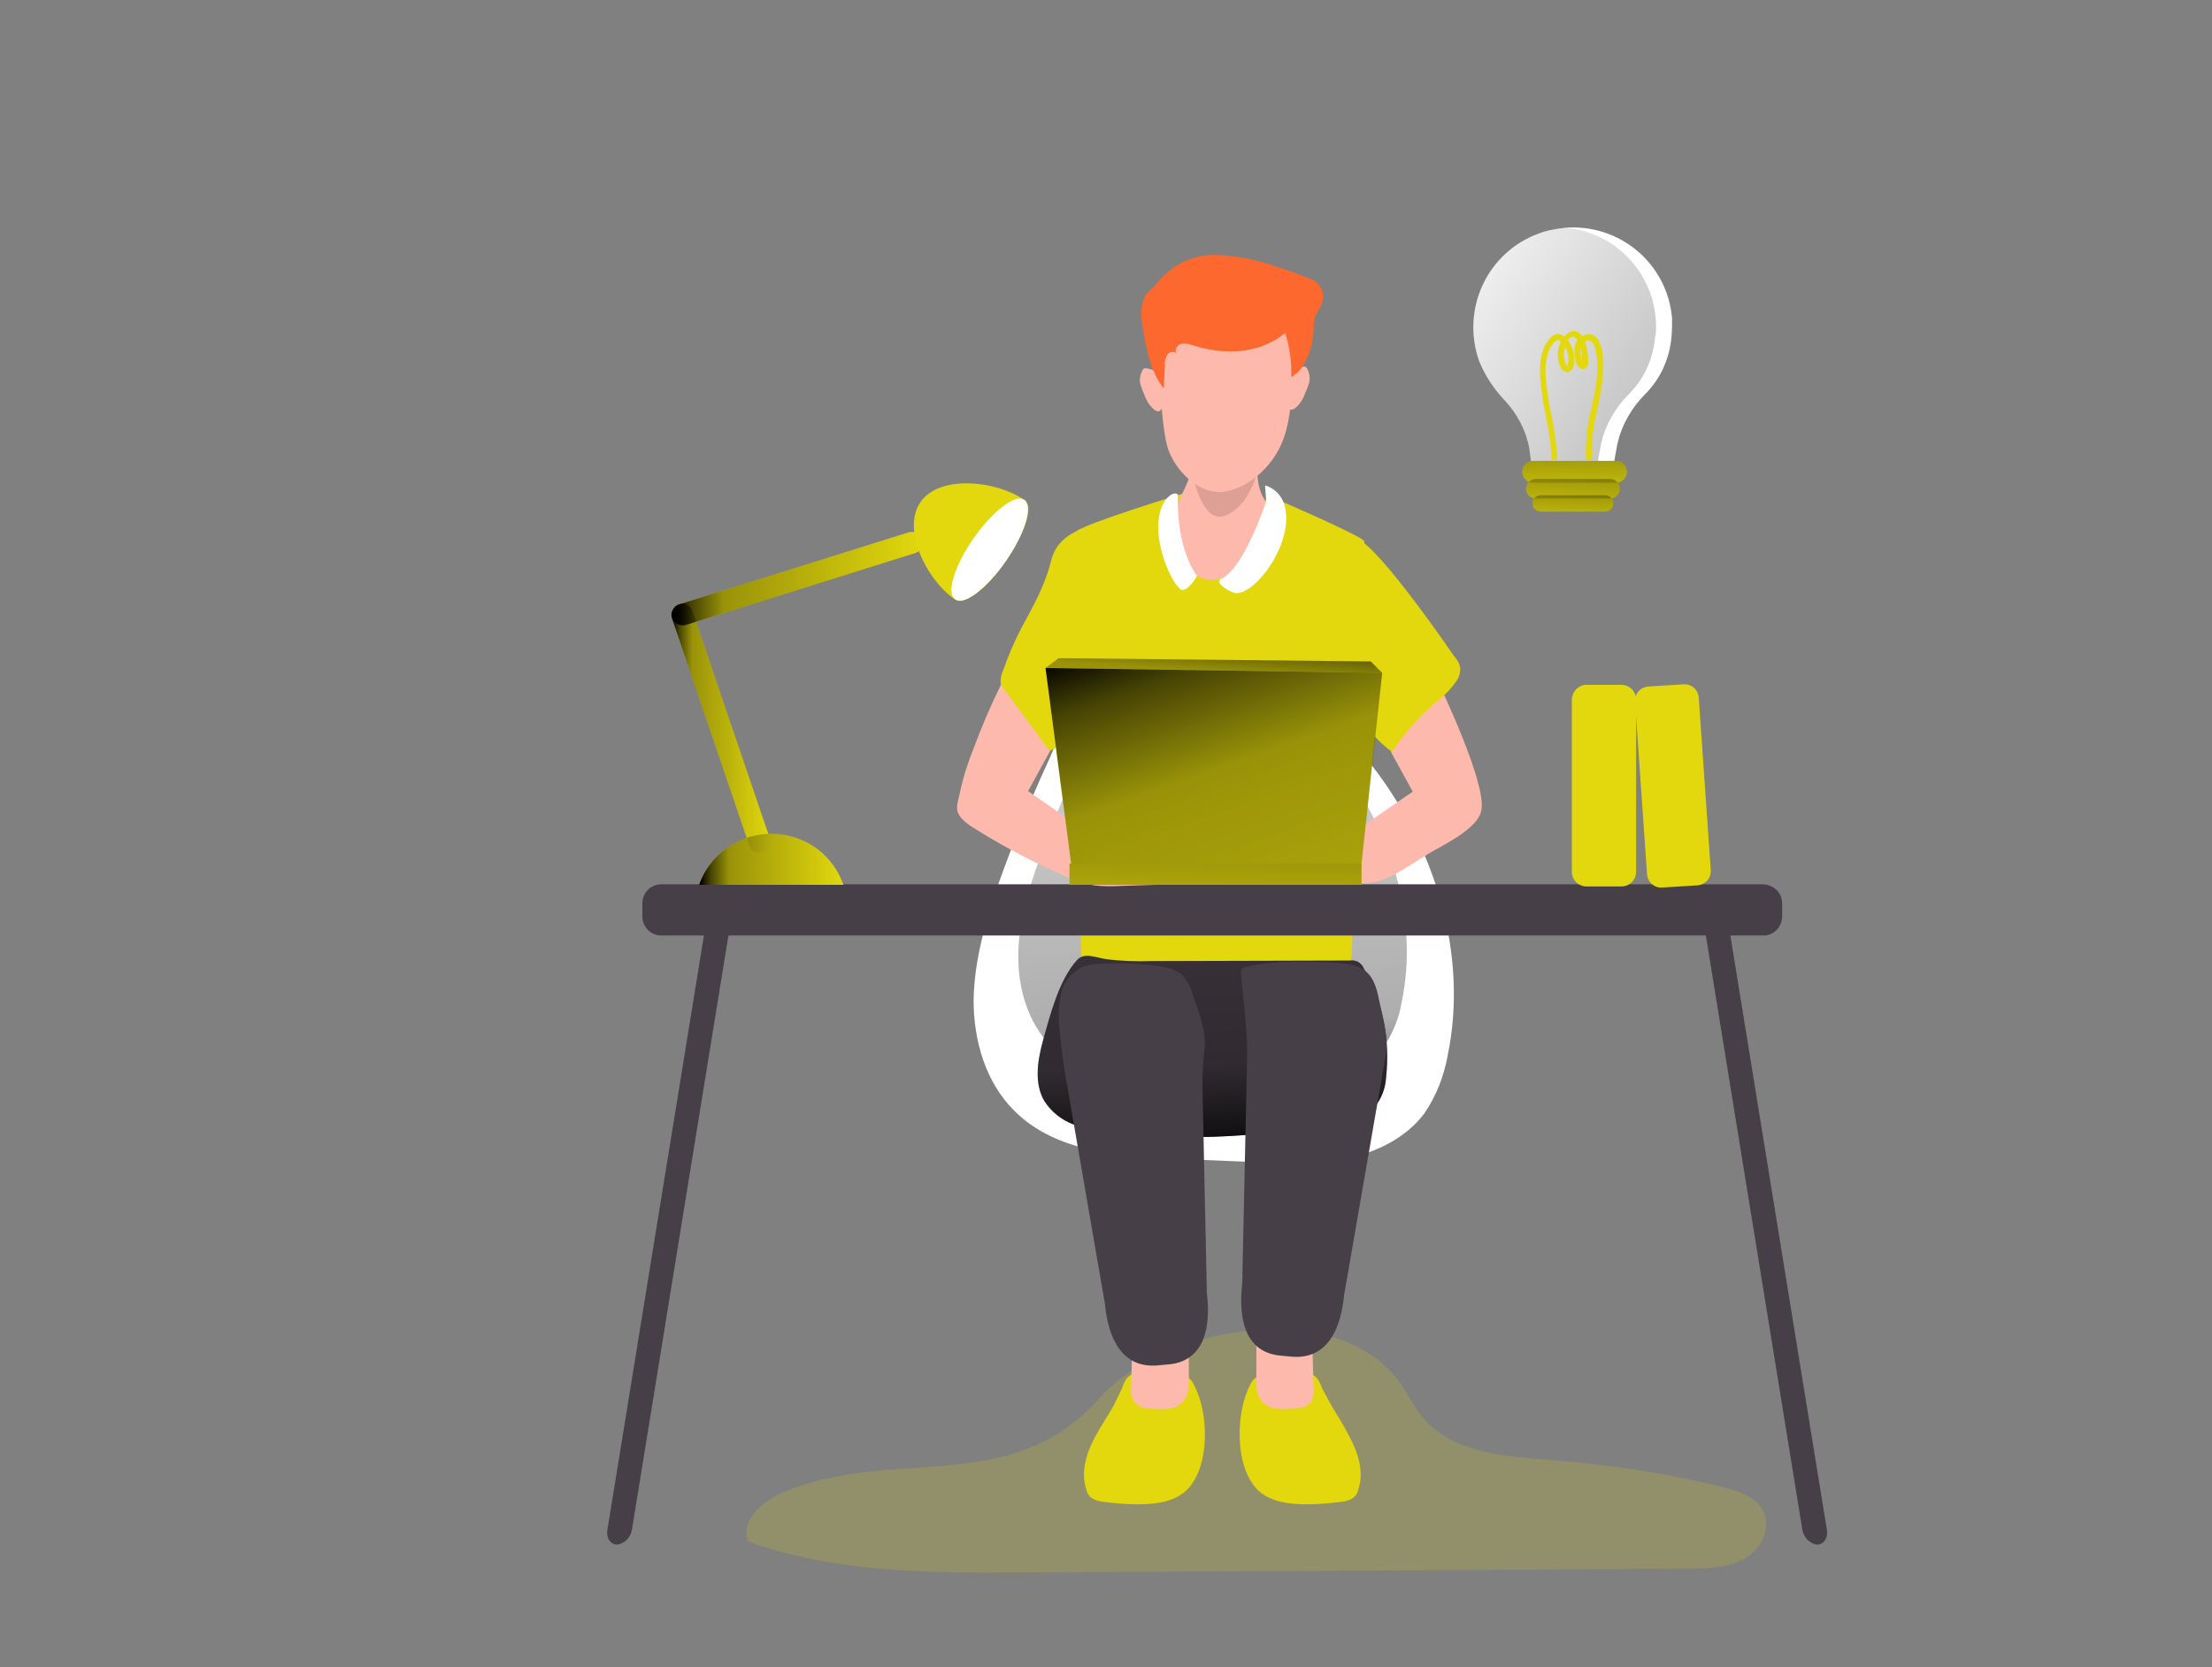<svg enable-background="new 0 0 406 306" viewBox="0 0 406 306" xmlns="http://www.w3.org/2000/svg" xmlns:xlink="http://www.w3.org/1999/xlink"><rect x="0" y="0" width="406" height="306" fill="#808080" stroke="none"/><linearGradient id="a"><stop offset=".01"/><stop offset=".08" stop-opacity=".69"/><stop offset=".21" stop-opacity=".32"/><stop offset="1" stop-opacity="0"/></linearGradient><linearGradient id="b" gradientTransform="matrix(1.095 0 0 -1.095 -63.467 267.315)" gradientUnits="userSpaceOnUse" x1="263.089" x2="256.329" xlink:href="#a" y1="41.245" y2="189.065"/><linearGradient id="c" gradientTransform="matrix(1.095 0 0 -1.095 -63.467 267.315)" gradientUnits="userSpaceOnUse" x1="261.984" x2="257.854" xlink:href="#a" y1="48.904" y2="128.494"/><linearGradient id="d" gradientTransform="matrix(1.095 0 0 -1.095 41.921 360.852)" gradientUnits="userSpaceOnUse" x1="165.613" x2="164.913" xlink:href="#a" y1="193.744" y2="161.924"/><linearGradient id="e" gradientTransform="matrix(1.095 0 0 -1.095 -63.467 267.315)" gradientUnits="userSpaceOnUse" x1="175.15" x2="199.3" xlink:href="#a" y1="100.073" y2="100.073"/><linearGradient id="f" gradientTransform="matrix(1.095 0 0 -1.095 -63.467 267.31)" gradientUnits="userSpaceOnUse" x1="170.482" x2="187.138" xlink:href="#a" y1="122.006" y2="122.006"/><linearGradient id="g" gradientTransform="matrix(1.095 0 0 -1.095 -63.454 267.31)" gradientUnits="userSpaceOnUse" x1="170.488" x2="212.558" xlink:href="#a" y1="147.132" y2="147.132"/><linearGradient id="h" gradientTransform="matrix(1.095 0 0 -1.095 41.921 360.852)" gradientUnits="userSpaceOnUse" x1="157.877" x2="202.367" xlink:href="#a" y1="227.453" y2="100.754"/><linearGradient id="i" gradientTransform="matrix(1.095 0 0 -1.095 41.921 360.852)" gradientUnits="userSpaceOnUse" x1="165.716" x2="162.896" xlink:href="#a" y1="226.195" y2="181.995"/><linearGradient id="j"><stop offset=".01"/><stop offset=".13" stop-opacity=".69"/><stop offset=".25" stop-opacity=".32"/><stop offset="1" stop-opacity="0"/></linearGradient><linearGradient id="k" gradientTransform="matrix(1.095 0 0 -1.095 -63.467 267.315)" gradientUnits="userSpaceOnUse" x1="368.536" x2="293.456" xlink:href="#j" y1="153.909" y2="203.099"/><linearGradient id="l" gradientTransform="matrix(1.095 0 0 -1.095 41.921 360.852)" gradientUnits="userSpaceOnUse" x1="225.595" x2="225.546" xlink:href="#j" y1="257.375" y2="243.614"/><linearGradient id="m" gradientTransform="matrix(1.095 0 0 -1.095 41.921 360.852)" gradientUnits="userSpaceOnUse" x1="225.655" x2="224.785" xlink:href="#j" y1="254.015" y2="240.015"/><linearGradient id="n" gradientTransform="matrix(1.095 0 0 -1.095 41.921 360.852)" gradientUnits="userSpaceOnUse" x1="225.471" x2="225.001" xlink:href="#j" y1="250.214" y2="238.994"/><path d="m143.3 274.1c-3.6 1.6-7.4 5.1-6 8.8 15.9 5.8 33.2 5.8 50 5.7 40.9-.2 81.8-.4 122.7-.7 3.4 0 7-.1 10-1.7s5.1-5.4 3.8-8.5c-1.2-2.9-4.7-4.1-7.8-4.8-10.2-2.5-20.6-4.1-31.1-4.9-8.5-.7-18.2-1.2-23.7-7.8-2.1-2.5-3.3-5.6-5.5-8-12.8-14.4-42.9-8-53.8 4.3-16.6 18.7-37.9 8.6-58.6 17.6z" fill="#e2d80d" opacity=".18"/><path d="m183.3 162.1c-2.4 7-4.5 14.2-4.6 21.5 0 7.4 2.2 15 7.4 20.2 7.6 7.7 19.5 8.5 30.2 8.9l14.2.6c5.6.2 11.2.4 16.7-.7s10.9-3.8 14.2-8.2c2.2-3.2 3.6-6.8 4.3-10.6 3.9-18.7-2.4-38.7-14.2-53.7-3.4-4.6-7.6-8.5-12.3-11.7-7.9-5-31.4-12.6-39.2-4.1-3.5 3.8-5.7 11.6-8 16.3-3.2 7-6.1 14.2-8.7 21.5z" fill="#fff"/><path d="m190.6 158.2c-2 5.6-3.7 11.4-3.7 17.4s1.8 12.1 6 16.4c6.2 6.2 15.8 6.9 24.4 7.2l11.5.5c4.5.4 9.1.2 13.5-.6 4.4-.9 8.8-3 11.5-6.7 1.8-2.6 3-5.5 3.5-8.6 3.1-15.1-1.9-31.3-11.4-43.5-2.8-3.7-6.1-6.9-10-9.5-6.4-4.1-25.4-10.2-31.7-3.4-2.8 3.1-4.6 9.4-6.4 13.1-2.7 5.9-5.1 11.7-7.2 17.7z" fill="url(#b)"/><path d="m204.4 258c-1.1 1.9-2.3 3.7-3.4 5.7-1.6 3-2.7 6.5-1.6 9.7.1.6.4 1.1.9 1.5.6.4 1.2.6 1.9.7 2.2.3 4.5.5 6.7.5 3.1 0 6.4-.4 8.7-2.4 4.6-4.2 4.3-14.4 1.6-19.4-.5-1.3-1.8-2.2-3.2-2.2-2.1-.4-4.2-.5-6.3-.3-2.4.3-3 .8-3.8 3.1-.5 1-1 2.1-1.5 3.1z" fill="#e2d80d"/><path d="m210.4 258.4c.5.1 1.1.2 1.7.2 1.7.1 3.6.1 4.9-1.2s1.2-3 1.2-4.7v-6.4c0-4.2-4-3.7-7.1-3.1-.7.1-1.4.3-2 .8-1.1.9-1.2 2.4-1.3 3.8l-.2 6.8c-.1.8 0 1.6.4 2.4.5.8 1.4 1.4 2.4 1.4z" fill="#fdbaac"/><path d="m244.4 258c1.1 1.9 2.3 3.7 3.3 5.7 1.6 3 2.7 6.5 1.6 9.7-.1.6-.4 1.1-.9 1.5-.6.4-1.2.6-1.9.7-2.2.3-4.4.5-6.7.5-3.1 0-6.4-.4-8.7-2.4-4.6-4.2-4.3-14.4-1.7-19.4.2-.5.5-.9.9-1.3.7-.5 1.4-.8 2.3-.9 2.1-.4 4.2-.5 6.3-.3 2.3.3 3 .8 3.8 3.1.6 1 1.1 2.1 1.7 3.1z" fill="#e2d80d"/><path d="m238.4 258.4c-.5.1-1.1.2-1.7.2-1.7.1-3.6.1-4.9-1.2s-1.2-3-1.2-4.7v-6.4c0-4.2 4-3.7 7.1-3.1.7.1 1.4.3 2 .8 1.1.9 1.2 2.4 1.2 3.8l.2 6.8c.1.8 0 1.6-.3 2.4-.5.8-1.4 1.4-2.4 1.4z" fill="#fdbaac"/><path d="m235.4 92.1s13.4 5.8 14.9 7.1c1.4 1.2-2.4 81.4-2.7 85.3s-21.7 4.5-30.9 2.8c-6.2-1.3-12.2-3.1-18-5.5 0 0-2.9-82.9-1.1-84.3 1.8-1.5 19.5-6.9 19.5-6.9z" fill="#e2d80d"/><path d="m191.4 191.1c-1 3.7-1.6 7.8.3 11 1.3 2 3.2 3.5 5.4 4.3s4.5 1.3 6.9 1.5c14.4 1.6 28.9.8 43-2.3 2-.3 3.8-1.1 5.3-2.4 1.2-1.5 2-3.4 2.1-5.4.8-7-.6-14-4.1-20.1-.2-.5-.6-.9-1.1-1.2-.5-.2-1-.3-1.4-.2l-36.5.1c-2.6.1-5.3 0-7.9-.3-2-.2-4.4-1.5-5.8.2-3.3 3.7-4.9 10.2-6.2 14.8z" fill="#473f47"/><path d="m191.4 191.1c-1 3.7-1.6 7.8.3 11 1.3 2 3.2 3.5 5.4 4.3s4.5 1.3 6.9 1.5c14.4 1.6 28.9.8 43-2.3 2-.3 3.8-1.1 5.3-2.4 1.2-1.5 2-3.4 2.1-5.4.8-7-.6-14-4.1-20.1-.2-.5-.6-.9-1.1-1.2-.5-.2-1-.3-1.4-.2l-36.5.1c-2.6.1-5.3 0-7.9-.3-2-.2-4.4-1.5-5.8.2-3.3 3.7-4.9 10.2-6.2 14.8z" fill="url(#c)"/><path d="m234.9 248.8 2.1.2c6.5.6 9.1-4.9 9.7-11.3.2-1.3.5-2.7.7-4l4.3-24.8 2-11.5c.2-1.2.4-2.3.6-3.5.6-3.4-.4-6.6-1.1-10-.4-2-.9-4.3-2.5-5.6s-3.8-1.5-5.8-1.6c-5.4-.2-10.9-.5-16.2.8-.3 0-.6.2-.8.4-.1.3-.2.6-.1.9.4 5.1 1.2 10.3 1.1 15.4l-.9 41.4c-.7 6.3.4 12.5 6.9 13.2z" fill="#473f47"/><path d="m214.7 250.4-2.2.2c-6.5.6-9.1-4.9-9.7-11.3l-7-40.5c-.6-3.2-1-6.3-1.3-9.6-.3-2.2-.2-4.5.2-6.6.4-2.2 1.9-4.1 3.9-5.1 1.1-.4 2.2-.6 3.3-.6 3.7-.2 7.4-.1 11.1.5 1.3.1 2.6.6 3.7 1.3 1.1 1 1.8 2.4 2.2 3.8 1.1 3.2 2.5 6.6 2.2 10-.3 2.2-.4 4.3-.4 6.5l.3 14.3.5 23.5v.4c.8 6.3-.4 12.5-6.8 13.2z" fill="#473f47"/><path d="m327.1 165.8v2.4c0 1.9-1.5 3.5-3.4 3.5h-202.3c-1.9 0-3.5-1.5-3.5-3.5v-2.4c0-1.9 1.5-3.5 3.5-3.5h202.2c2 .1 3.5 1.6 3.5 3.5z" fill="#473f47"/><path d="m264.2 125.7s8.7 18.1 7.7 23c-.6 3.5-7.3 6.5-9.9 8.1s-5.3 3.5-8 4.6-5.8.7-8.6.6l-14.2-.5c-.7 0-1.6-.3-1.6-.9 0-.4.4-.7.7-1 1.1-.7 2.3-1.2 3.6-1.3 3.1-.2 6.1-.8 9-1.7l16.4-11.3-4-7.3z" fill="#fdbaac"/><path d="m198.4 97.1c-2.8 1.2-4.8 2.9-5.5 5.9-1.1 4.5-3.3 8.3-5.5 12.4-1.3 2.5-2.4 5.1-3.3 7.7-.4.8-.5 1.7-.4 2.6.2.7.5 1.3.9 1.8 2.5 3.5 5.2 7 7.9 10.4 1.7-.8 3.2-1.7 4.7-2.7.6-.9.4-3.1.4-4.2.2-2.2.3-4.4.4-6.6z" fill="#e2d80d"/><path d="m230.5 82.1c.1.5.2 1 .2 1.6.1 2.1-.1 4.3.6 6.3.2.7.6 1.4 1 2.1 1.5 2.4-.4 6.3-1.7 8.5-1.7 2.8-4.4 5.5-7.8 5.8-4.3.4-6.1-4.4-6.9-7.8-.5-1.9-.9-3.4-.1-5.3.7-1.9 1.9-3.8 2.5-5.8.5-2.3.8-4.7.8-7.1 0-.6.2-1.3.5-1.8.5-.7 1.3-1.3 2.2-1.4.9-.2 1.7-.2 2.6-.1 1.3 0 2.7.3 3.9 1 1.2 1 2 2.4 2.2 4z" fill="#fdbaac"/><path d="m218.6 85.7s1.7 10.9 6.4 8.9c4.6-2 5.8-8.2 5.8-8.2z" fill="#dea095"/><path d="m232.4 92s-4.1 12.6-8.4 14.3c0 0-1.2.8 2.2 2.4s11.5-8.8 9.6-15.8c-.4-1.8-1.8-3.3-3.6-3.8z" fill="#fff"/><path d="m216.2 90.8s-.6 9.1 3.5 14.9c0 0-1.3 2.4-2.6 2.6-1.3.1-5.2-7.3-4.4-13.2.4-3.5 2.8-5.2 3.5-4.3z" fill="#fff"/><path d="m212.6 61.4s.2 16.9 1.9 21.3 5.9 7.9 9.8 7.6 9.4-4.1 11.4-10.1c2.1-6 2.1-20.3 1.2-22.2-.8-1.9-5.2-7.6-15.5-5.8-6.9 1.2-9 6.6-8.8 9.2z" fill="#fdbaac"/><path d="m264.5 117c1.4 2 2.4 3.5 2.7 3.8.4.5.6 1 .8 1.6.1 1-.2 2.1-.9 2.9-1.5 2.2-3.8 3.7-5.7 5.5-2.2 2.2-4.2 4.6-5.9 7.2-1.3-.9-2.5-2.1-3.6-3.3-2.1-1.6-3.2-4.2-2.8-6.8l-.2-14.1-.1-7.1c0-1.2-1.6-6.7-.8-7.7 1.7-2.3 11.6 11.1 16.5 18z" fill="#e2d80d"/><path d="m210.4 67.6c-.1 0-.3 0-.4 0-.1.1-.2.2-.3.3-.4.8-.6 1.7-.4 2.6.2.7.5 1.4.8 2.1.4 1.1 1 2 1.9 2.7.2.1.4.2.6.2s.3-.1.4-.2c.6-.7.9-1.5.8-2.4.2-1.2 0-2.5-.6-3.6-.5-.9-1.6-1.6-2.8-1.7z" fill="#fdbaac"/><path d="m239.2 67.3h.4c.1.1.2.2.3.3.4.8.6 1.7.4 2.6-.2.7-.5 1.4-.8 2.1-.4 1.1-1 2-1.9 2.7-.2.1-.4.2-.6.2s-.3-.1-.4-.2c-.6-.7-.9-1.5-.8-2.4-.2-1.2 0-2.5.6-3.6.5-.9 1.6-1.5 2.8-1.7z" fill="#fdbaac"/><path d="m209.7 59.8c-.4-2.2-.4-4.7 1.1-6.3.3-.3.7-.6 1-.9s.8-1 1.3-1.5c2.6-2.8 6.2-4.4 10-4.3 3.7.1 7.4.8 11 2.1 2 .6 3.9 1.3 5.9 2.1.8.2 1.5.6 2 1.2.9 1 1.1 2.3.6 3.5-.3.9-1 1.7-1.3 2.7-.2.7-.2 1.5-.2 2.3-.1 2-.6 4-1.6 5.8-.5 1.1-1.4 2.1-2.5 2.7.1-2.7-.3-5.5-1.1-8.1-2.3 1.9-5.1 3-8.1 3.3s-5.9-.1-8.8-1c-.7-.3-1.5-.4-2.2-.3-.7.2-1.3 1.1-.9 1.7-.6-.4-1.4-.2-1.7.4s-.5 1.2-.4 1.9l-.2 4.2c-2.5-3.1-3.3-7.7-3.9-11.5z" fill="#fc682d"/><path d="m183.7 125.7c-1.8 3.7-3.5 7.6-4.9 11.4-1.1 2.7-2 5.5-2.6 8.3-.2 1.1-.8 2.6-.4 3.7.6 1.7 3.2 3 4.6 3.9 4.6 2.8 9.4 5.3 14.4 7.5 1.9.9 4 1.6 6 2 1.6.2 3.3.2 5 .1l9.5-.3c.9 0 2-.3 2.1-1.2 0-.6-.5-1.1-1-1.4-1.7-1.1-3.5-1.9-5.5-2.4-1.9-.5-4.2-.2-6-.8-2-.7-4.3-3-6-4.2l-10.2-7.1 4-7.3z" fill="#fdbaac"/><path d="m249.9 158.5h-53.3l-4.7-35.9 61.7.9z" fill="#e2d80d"/><path d="m135.2 162.4-1.5 9.3-17.7 109c-.2 1.4-1.3 2.6-2.7 2.8-1.2 0-2.1-1.2-1.8-2.8l17.7-109 1.5-9.3z" fill="#473f47"/><path d="m311.6 162.4 1.5 9.3 17.7 109c.2 1.4 1.3 2.6 2.7 2.8 1.2 0 2.1-1.2 1.8-2.8l-17.7-109-1.5-9.3z" fill="#473f47"/><path d="m196.3 158.5h53.6v3.9h-53.6z" fill="#e2d80d"/><path d="m196.3 158.5h53.6v3.9h-53.6z" fill="url(#d)"/><path d="m204.7 238.5c-1.5 1.2-2.1 3.2-1.4 5 .7 1.1 1.8 2 3.1 2.4 4.4 1.9 9.1 2.6 13.8 2.2.4 0 .8-.1 1.1-.3.4-.3.6-.7.7-1.1.7-1.7.9-3.6.6-5.5-.1-1.2-.6-2.4-1.5-3.3-1.1-.7-2.3-1.1-3.6-1.1-4.4-.4-9-1.5-12.8 1.7z" fill="none"/><g fill="#e2d80d"><path d="m154.8 162.4h-26.5c2.6-7.3 10.6-11.1 17.9-8.6 4.1 1.4 7.2 4.6 8.6 8.6z"/><path d="m124.6 110.9c1-.4 2.2.2 2.5 1.3l14.2 41.7c.4 1-.2 2.2-1.3 2.5-1 .4-2.2-.2-2.5-1.3l-14.2-41.7c-.3-1 .3-2.1 1.3-2.5z"/><path d="m123.4 113.4c-.3-1.1.3-2.2 1.3-2.5l42.1-13.2c1.1-.3 2.2.3 2.5 1.3.3 1.1-.3 2.2-1.3 2.5l-42.1 13.2c-1.1.3-2.2-.3-2.5-1.3z"/></g><path d="m154.8 162.4h-26.5c2.6-7.3 10.6-11.1 17.9-8.6 4.1 1.4 7.2 4.6 8.6 8.6z" fill="url(#e)"/><path d="m124.6 110.9c1-.4 2.2.2 2.5 1.3l14.2 41.7c.4 1-.2 2.2-1.3 2.5-1 .4-2.2-.2-2.5-1.3l-14.2-41.7c-.3-1 .3-2.1 1.3-2.5z" fill="url(#f)"/><path d="m123.4 113.4c-.3-1.1.3-2.2 1.3-2.5l42.1-13.2c1.1-.3 2.2.3 2.5 1.3.3 1.1-.3 2.2-1.3 2.5l-42.1 13.2c-1.1.3-2.2-.3-2.5-1.3z" fill="url(#g)"/><path d="m184.6 103c-3.4 4.9-7.4 8-9.1 7.1-.1 0-.2-.1-.2-.1l-.2-.1c-5-3.5-9.7-12.8-6.1-17.8 3.5-5 13.8-3.9 18.9-.4l.2.2c.1 0 .1.1.2.2 1.3 1.1-.3 6-3.7 10.9z" fill="#e2d80d"/><path d="m184.6 103c-3.4 4.9-7.4 8-9.1 7.1l-.2-.1s0 0-.1-.1c-1.5-1.2 0-6.1 3.5-11.1s7.6-8.1 9.2-7.1h.1l.1.1c1.5 1.4-.1 6.3-3.5 11.2z" fill="#e2d80d"/><path d="m184.6 103c-3.4 4.9-7.4 8-9.1 7.1l-.2-.1s0 0-.1-.1c-1.5-1.2 0-6.1 3.5-11.1s7.6-8.1 9.2-7.1h.1l.1.1c1.5 1.4-.1 6.3-3.5 11.2z" fill="#fff"/><path d="m291.2 125.7h6.4c1.5 0 2.7 1.2 2.7 2.7v31.6c0 1.5-1.2 2.7-2.7 2.7h-6.4c-1.5 0-2.7-1.2-2.7-2.7v-31.7c.1-1.4 1.2-2.6 2.7-2.6z" fill="#e2d80d"/><path d="m302.6 126 6.4-.4c1.5-.1 2.7 1 2.8 2.5l2.2 31.6c.1 1.5-1 2.7-2.5 2.8l-6.4.4c-1.5.1-2.7-1-2.8-2.5l-2.2-31.6c-.1-1.5 1-2.7 2.5-2.8z" fill="#e2d80d"/><path d="m249.9 158.5h-53.3l-4.7-35.9 61.8.9z" fill="url(#h)"/><path d="m194.3 120.8-2.4 1.8 61.8.9-2.1-2.1z" fill="url(#i)"/><path d="m306.8 61.7c-.3 4-2 7.8-4.8 10.6-2.5 2.5-4.3 5.6-5.1 9-.2 1-.4 2.1-.6 3.3h-15.3c-.1-.8-.2-1.6-.3-2.3-.6-3.3-2.2-6.3-4.5-8.8-2-2.1-3.6-4.5-4.7-7.2-3.4-9.6 1.5-20.1 11.1-23.5 1-.4 2.1-.6 3.2-.8.5-.1 1-.1 1.4-.2 10.1-.8 18.9 6.6 19.7 16.7 0 1.1 0 2.2-.1 3.2z" fill="#fff"/><path d="m303.8 61.7c-.3 4-2 7.8-4.8 10.6-2.5 2.5-4.3 5.6-5.1 9-.2 1-.4 2.1-.6 3.3h-12.3c-.1-.8-.2-1.6-.3-2.3-.6-3.3-2.2-6.3-4.5-8.8-2-2.1-3.6-4.5-4.7-7.2-3.4-9.6 1.5-20.1 11.1-23.5 1-.4 2.1-.6 3.2-.8.5-.1 1-.1 1.4-.2 10.1.8 17.5 9.6 16.7 19.7-.1.1-.1.2-.1.2z" fill="url(#k)"/><g fill="#e2d80d"><path d="m281.4 84.6h15.2c1.1 0 2 .9 2 2s-.9 2-2 2h-15.2c-1.1 0-2-.9-2-2s.9-2 2-2z"/><path d="m281.9 87.9h13.6c1 0 1.8.8 1.8 1.8s-.8 1.8-1.8 1.8h-13.6c-1 0-1.8-.8-1.8-1.8s.8-1.8 1.8-1.8z"/><path d="m282.8 90.9h11.8c.9 0 1.5.7 1.5 1.5 0 .9-.7 1.5-1.5 1.5h-11.8c-.9 0-1.5-.7-1.5-1.5-.1-.8.6-1.5 1.5-1.5z"/></g><path d="m281.4 84.6h15.2c1.1 0 2 .9 2 2s-.9 2-2 2h-15.2c-1.1 0-2-.9-2-2s.9-2 2-2z" fill="url(#l)"/><path d="m281.9 87.9h13.6c1 0 1.8.8 1.8 1.8s-.8 1.8-1.8 1.8h-13.6c-1 0-1.8-.8-1.8-1.8s.8-1.8 1.8-1.8z" fill="url(#m)"/><path d="m282.8 90.9h11.8c.9 0 1.5.7 1.5 1.5 0 .9-.7 1.5-1.5 1.5h-11.8c-.9 0-1.5-.7-1.5-1.5-.1-.8.6-1.5 1.5-1.5z" fill="url(#n)"/><path d="m284.8 84.5c-.1-2.8-.5-5.6-1.1-8.3-.5-2.3-.8-4.6-1-6.9-.2-3.5.4-5.9 2.1-7.5.3-.3.7-.5 1.1-.5.5 0 .9.2 1.2.5.1-.1.1-.1.2-.2.3-.4.7-.6 1.1-.8.4-.1.9-.1 1.3.2.3.2.5.4.7.7.5-.3 1-.4 1.6-.3 1 .3 1.7 1.2 2 2.7.7 3.7-.1 7.4-.8 11-.8 3-1.1 6.1-1 9.2l-1.1.1c-.1-3.2.2-6.4 1-9.5.8-3.6 1.5-7 .8-10.5-.1-.6-.4-1.7-1.2-1.9-.3 0-.5 0-.8.2.1.2.1.4.2.6.3 1.1.4 2.2.4 3.3 0 .4-.1.7-.4.9-.2.2-.6.3-.8.2-.5-.2-.9-.7-1-1.2-.3-1-.4-2.1-.2-3.2.1-.3.2-.6.4-.9-.1-.2-.3-.3-.5-.5-.1-.1-.3-.1-.4-.1-.2.1-.4.2-.6.4-.1.1-.2.2-.2.3.9 1.2 1.3 2.8 1.1 4.3-.1.8-.6 1.5-1.3 1.5-.6-.1-1-.4-1.2-1-.7-1.5-.6-3.2.1-4.6h-.1c-.3-.3-.4-.3-.5-.3-.2 0-.3.1-.4.2-1.4 1.3-2 3.5-1.8 6.6.2 2.3.5 4.5 1 6.7.6 2.8 1 5.7 1.1 8.5zm2.5-20.8c-.4 1-.3 2.2.1 3.2.1.1.1.2.2.3.1-.1.2-.3.2-.5.2-1 0-2-.5-3zm2.8.1c-.1.8 0 1.6.3 2.4-.1-.8-.1-1.6-.3-2.4z" fill="#e2d80d"/></svg>